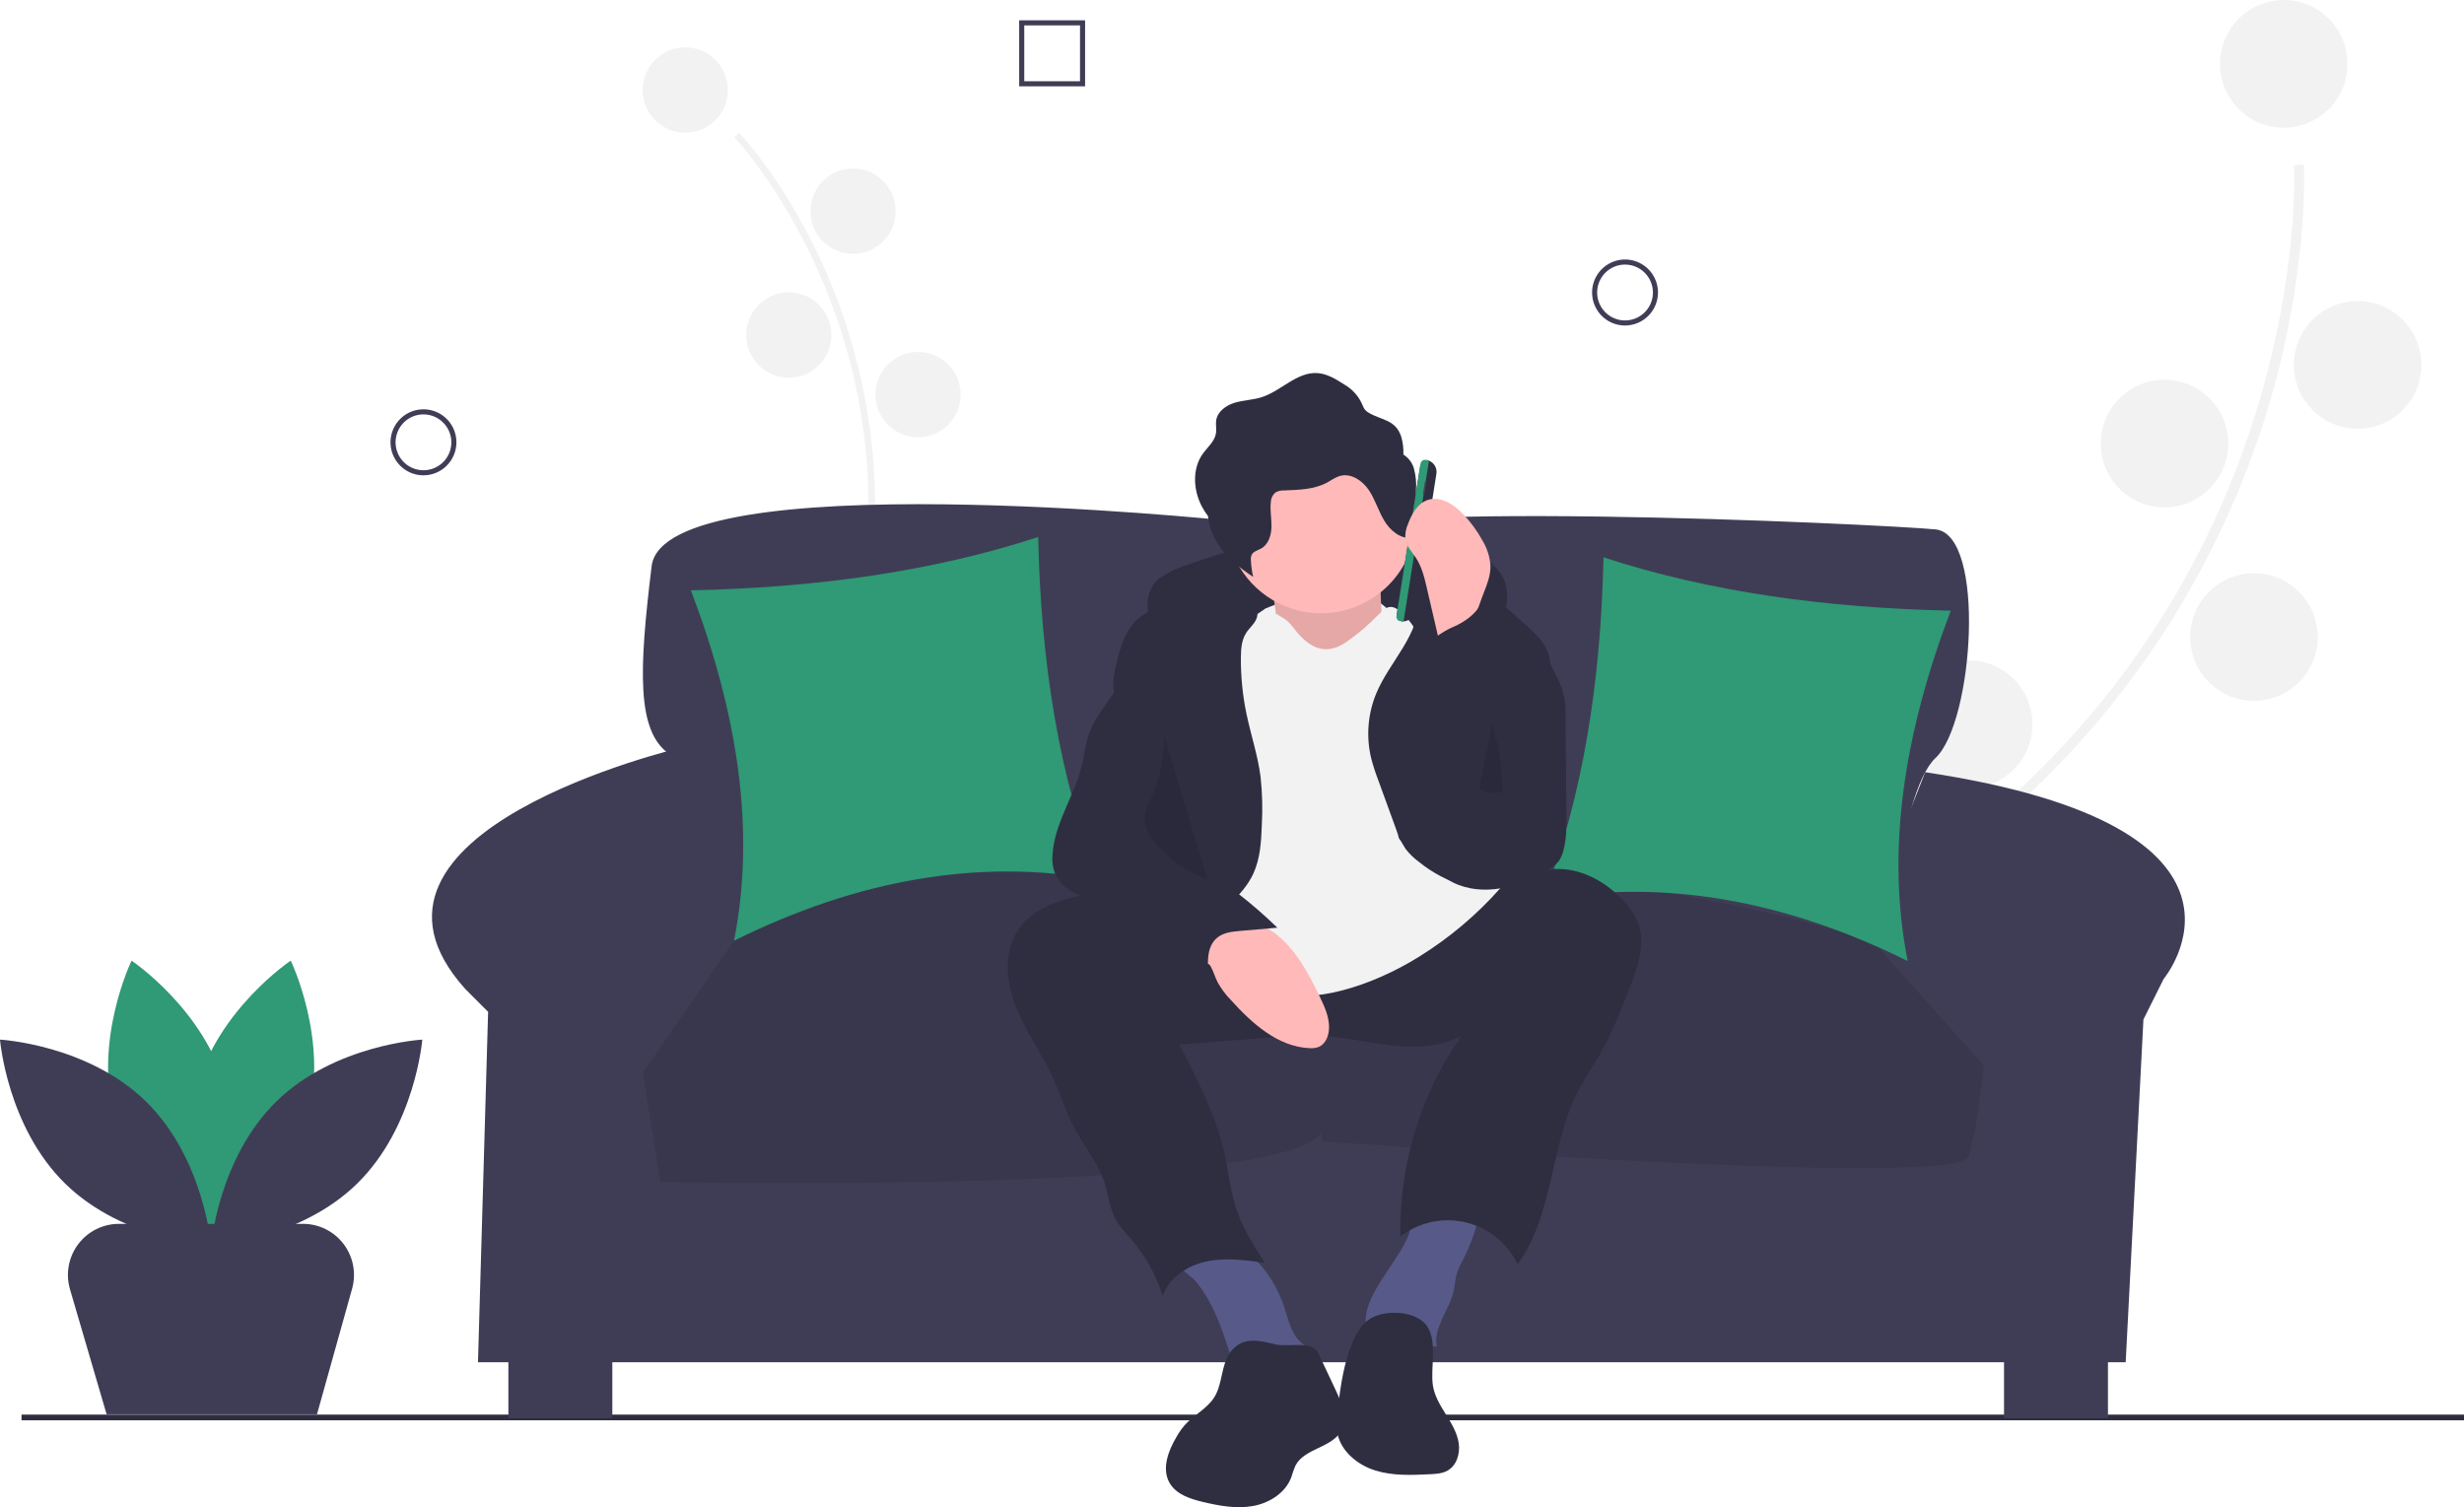 <svg width="685" height="419" viewBox="0 0 685 419" fill="none" xmlns="http://www.w3.org/2000/svg">
<g clip-path="url(#clip0)">
<path d="M259.033 263.288C258.748 263.006 252.008 256.169 246.294 239.945C241.052 225.061 235.763 199.106 240.333 159.978C248.993 85.852 204.588 38.612 204.138 38.143L205.453 36.879C205.567 36.998 216.984 49.019 227.141 70.122C240.587 98.106 245.791 129.35 242.143 160.19C233.499 234.189 260.049 261.726 260.318 261.996L259.033 263.288Z" fill="#F2F2F2"/>
<path d="M190.504 36.901C197.044 36.901 202.346 31.591 202.346 25.04C202.346 18.49 197.044 13.179 190.504 13.179C183.964 13.179 178.662 18.49 178.662 25.04C178.662 31.591 183.964 36.901 190.504 36.901Z" fill="#F2F2F2"/>
<path d="M237.156 70.573C243.696 70.573 248.997 65.262 248.997 58.712C248.997 52.161 243.696 46.851 237.156 46.851C230.616 46.851 225.314 52.161 225.314 58.712C225.314 65.262 230.616 70.573 237.156 70.573Z" fill="#F2F2F2"/>
<path d="M219.292 104.995C225.832 104.995 231.134 99.685 231.134 93.134C231.134 86.584 225.832 81.273 219.292 81.273C212.752 81.273 207.451 86.584 207.451 93.134C207.451 99.685 212.752 104.995 219.292 104.995Z" fill="#F2F2F2"/>
<path d="M255.213 121.568C261.753 121.568 267.055 116.258 267.055 109.707C267.055 103.157 261.753 97.846 255.213 97.846C248.673 97.846 243.371 103.157 243.371 109.707C243.371 116.258 248.673 121.568 255.213 121.568Z" fill="#F2F2F2"/>
<path d="M225.351 168.317C231.891 168.317 237.193 163.006 237.193 156.456C237.193 149.905 231.891 144.595 225.351 144.595C218.811 144.595 213.51 149.905 213.51 156.456C213.51 163.006 218.811 168.317 225.351 168.317Z" fill="#F2F2F2"/>
<path d="M266.085 262.013C266.085 262.013 247.668 236.463 276.994 206.751L266.085 262.013Z" fill="#F2F2F2"/>
<path d="M251.812 264.958C251.812 264.958 239.224 236.077 198.766 246.246L251.812 264.958Z" fill="#F2F2F2"/>
<path d="M482.197 355.797C482.148 355.198 481.09 340.858 490.295 316.822C498.74 294.77 517.854 260.057 560.963 219.918C642.629 143.878 637.795 46.904 637.736 45.932L640.458 45.769C640.473 46.015 641.837 70.806 632.969 104.722C621.182 149.672 596.848 190.325 562.819 221.919C481.292 297.829 484.869 355.004 484.914 355.573L482.197 355.797Z" fill="#F2F2F2"/>
<path d="M634.893 35.503C644.68 35.503 652.614 27.556 652.614 17.753C652.614 7.951 644.68 0.004 634.893 0.004C625.106 0.004 617.172 7.951 617.172 17.753C617.172 27.556 625.106 35.503 634.893 35.503Z" fill="#F2F2F2"/>
<path d="M655.431 119.202C665.218 119.202 673.152 111.255 673.152 101.452C673.152 91.65 665.218 83.703 655.431 83.703C645.644 83.703 637.71 91.65 637.71 101.452C637.71 111.255 645.644 119.202 655.431 119.202Z" fill="#F2F2F2"/>
<path d="M601.736 141.062C611.523 141.062 619.457 133.115 619.457 123.312C619.457 113.51 611.523 105.563 601.736 105.563C591.949 105.563 584.015 113.51 584.015 123.312C584.015 133.115 591.949 141.062 601.736 141.062Z" fill="#F2F2F2"/>
<path d="M626.608 194.851C636.395 194.851 644.329 186.904 644.329 177.102C644.329 167.299 636.395 159.352 626.608 159.352C616.822 159.352 608.888 167.299 608.888 177.102C608.888 186.904 616.822 194.851 626.608 194.851Z" fill="#F2F2F2"/>
<path d="M547.304 219.096C557.091 219.096 565.025 211.149 565.025 201.346C565.025 191.543 557.091 183.597 547.304 183.597C537.517 183.597 529.583 191.543 529.583 201.346C529.583 211.149 537.517 219.096 547.304 219.096Z" fill="#F2F2F2"/>
<path d="M491.468 361.197C491.468 361.197 495.232 314.19 557.425 308.835L491.468 361.197Z" fill="#F2F2F2"/>
<path d="M472.353 350.683C472.353 350.683 485.986 305.545 430.04 277.813L472.353 350.683Z" fill="#F2F2F2"/>
<path d="M85.569 310.848C79.662 332.72 59.428 346.265 59.428 346.265C59.428 346.265 48.772 324.35 54.679 302.478C60.587 280.606 80.82 267.061 80.82 267.061C80.82 267.061 91.476 288.976 85.569 310.848Z" fill="#309975"/>
<path d="M31.83 310.848C37.737 332.72 57.97 346.265 57.97 346.265C57.97 346.265 68.626 324.35 62.719 302.478C56.812 280.606 36.579 267.061 36.579 267.061C36.579 267.061 25.923 288.976 31.83 310.848Z" fill="#309975"/>
<path d="M40.51 306.147C56.719 321.952 58.699 346.247 58.699 346.247C58.699 346.247 34.398 344.919 18.189 329.114C1.98 313.309 0 289.014 0 289.014C0 289.014 24.301 290.343 40.51 306.147Z" fill="#3F3D56"/>
<path d="M76.888 306.147C60.679 321.952 58.699 346.247 58.699 346.247C58.699 346.247 83 344.919 99.209 329.114C115.419 313.309 117.398 289.014 117.398 289.014C117.398 289.014 93.098 290.343 76.888 306.147Z" fill="#3F3D56"/>
<path d="M685 393.261H5.987V394.843H685V393.261Z" fill="#2F2E41"/>
<path d="M364.38 150.35C364.38 150.35 357.333 143.292 341.124 144.703C341.124 144.703 184.674 128.468 181.151 157.409C177.627 186.35 176.922 203.29 186.084 209.643C186.084 209.643 216.035 236.819 200.531 260.819L192.074 274.936L524.001 272.113C524.001 272.113 527.525 220.584 538.096 210.702C548.667 200.82 552.19 148.586 538.096 147.174C524.001 145.762 360.504 137.998 364.38 150.35Z" fill="#3F3D56"/>
<path d="M189.255 207.879C189.255 207.879 89.888 231.172 129.353 274.936L135.696 281.289L132.877 378.699H590.95L595.883 283.407L601.521 272.113C601.521 272.113 636.63 229.937 535.213 214.673L516.954 260.819L208.283 258.701C208.283 258.701 206.168 206.467 189.255 207.879Z" fill="#3F3D56"/>
<path d="M170.227 372.346H141.333V394.228H170.227V372.346Z" fill="#3F3D56"/>
<path d="M586.017 372.346H557.124V394.228H586.017V372.346Z" fill="#3F3D56"/>
<path d="M359.02 261.172C359.02 261.172 290.031 212.114 204.054 261.525L178.684 298.23L183.617 328.582C183.617 328.582 361.914 331.406 364.028 312.347C366.142 293.289 359.02 261.172 359.02 261.172Z" fill="#3F3D56"/>
<path d="M520.478 261.525C520.478 261.525 399.439 222.702 363.058 261.525L367.552 317.288C367.552 317.288 544.438 330.7 547.257 321.524C550.076 312.347 551.486 296.112 551.486 296.112L520.478 261.525Z" fill="#3F3D56"/>
<path opacity="0.1" d="M520.478 261.525C520.478 261.525 399.439 222.702 363.058 261.525L363.158 262.769C363.039 262.191 362.971 261.878 362.971 261.878C362.971 261.878 290.031 212.114 204.054 261.525L178.684 298.23L183.617 328.582C183.617 328.582 356.265 332.261 367.357 314.871L367.551 317.288C367.551 317.288 544.438 330.7 547.257 321.524C550.076 312.347 551.486 296.112 551.486 296.112L520.478 261.525Z" fill="black"/>
<path d="M192.074 164.115C226.326 163.385 258.797 159.031 288.622 149.291C289.347 183.654 294.28 215.791 305.536 244.584C272.192 238.515 238.35 244.521 204.055 261.525C210.214 230.462 204.889 197.808 192.074 164.115Z" fill="#309975"/>
<path d="M542.324 169.762C508.072 169.032 475.601 164.678 445.776 154.938C445.051 189.301 440.118 221.438 428.863 250.231C462.207 244.162 496.049 250.168 530.344 267.172C524.184 236.109 529.509 203.455 542.324 169.762Z" fill="#309975"/>
<path d="M322.359 160.744C324.354 159.322 326.556 158.216 328.887 157.465C343.667 151.956 359.154 148.58 374.883 147.436C388.56 146.464 403.384 147.618 414.066 156.228C415.728 157.449 417.087 159.036 418.04 160.866C419.384 163.771 418.977 167.147 418.542 170.319C418.445 171.549 418.135 172.753 417.627 173.878C416.189 176.619 412.65 177.579 409.576 177.251C406.502 176.922 403.618 175.619 400.585 175.015C398.709 174.688 396.811 174.494 394.907 174.436L375.89 173.405C364.065 172.764 352.084 172.133 340.484 174.523C336.913 175.166 333.463 176.357 330.254 178.054C327.605 179.544 325.821 181.682 323.363 178.93C319.044 174.095 316.653 165.209 322.359 160.744Z" fill="#2F2E41"/>
<path d="M351.827 169.167C351.827 169.167 377.406 157.682 387.108 170.934C396.81 184.186 381.816 178.885 381.816 178.885L365.057 184.186L346.535 180.652L351.827 169.167Z" fill="#F2F2F2"/>
<path d="M353.15 160.774C353.15 160.774 356.678 177.56 354.032 181.977C351.386 186.394 369.026 192.578 369.026 192.578L385.784 185.511C385.784 185.511 381.374 158.124 385.784 152.823L353.15 160.774Z" fill="#FFB9B9"/>
<path opacity="0.1" d="M353.15 160.774C353.15 160.774 356.678 177.56 354.032 181.977C351.386 186.394 369.026 192.578 369.026 192.578L385.784 185.511C385.784 185.511 381.374 158.124 385.784 152.823L353.15 160.774Z" fill="black"/>
<path d="M336.623 362.607C339.146 367.453 340.782 372.703 342.451 377.906C342.476 378.08 342.537 378.246 342.63 378.395C342.724 378.543 342.847 378.67 342.993 378.767C343.139 378.864 343.303 378.929 343.476 378.958C343.649 378.987 343.826 378.979 343.995 378.935L359.684 378.917C361.62 378.915 364.217 378.292 364.197 376.353C364.183 374.991 362.793 374.141 361.758 373.257C358.886 370.802 358.138 366.755 356.949 363.166C354.637 356.253 350.181 350.259 344.232 346.058C343.427 345.428 342.502 344.969 341.513 344.712C340.519 344.568 339.505 344.623 338.532 344.874C335.778 345.431 325.494 347.335 327.437 351.347C328.273 353.075 331.373 354.873 332.673 356.487C334.188 358.392 335.511 360.442 336.623 362.607Z" fill="#575A89"/>
<path d="M391.178 344.382C390.625 345.547 390.009 346.68 389.334 347.778C387.061 351.533 384.379 355.035 382.262 358.88C380.942 361.279 379.831 363.871 379.685 366.606C379.539 369.341 380.501 372.252 382.679 373.908C384.956 375.639 388.079 375.719 390.909 375.316C393.74 374.912 396.554 374.1 399.405 374.314C398.443 368.866 403.031 364.071 404.178 358.659C404.5 357.139 404.548 355.563 404.98 354.07C405.445 352.705 406.039 351.388 406.756 350.138C409.04 345.682 410.654 340.912 411.547 335.984C411.655 335.386 397.601 335.288 396.283 335.574C392.169 336.465 392.77 340.965 391.178 344.382Z" fill="#575A89"/>
<path d="M282.858 258.791C278.846 265.079 279.77 273.413 282.588 280.322C285.406 287.23 289.89 293.338 292.96 300.138C294.917 304.473 296.289 309.07 298.493 313.285C301.221 318.504 305.205 323.104 307.037 328.703C308.204 332.272 308.471 336.184 310.362 339.427C311.505 341.16 312.809 342.781 314.258 344.267C318.33 348.94 321.388 354.411 323.236 360.331C324.964 355.175 330.139 351.794 335.454 350.679C340.769 349.564 346.276 350.322 351.652 351.082C348.653 346.428 345.625 341.715 343.837 336.473C342.108 331.404 341.597 326.01 340.433 320.781C338.044 310.059 332.942 300.169 327.89 290.417L353.854 288.355C358.092 287.928 362.352 287.77 366.61 287.881C373.312 288.197 379.877 289.842 386.543 290.603C393.209 291.364 400.26 291.164 406.201 288.041C394.841 304.366 388.926 323.87 389.299 343.765C391.838 341.795 394.784 340.418 397.923 339.735C401.062 339.053 404.313 339.082 407.439 339.821C410.565 340.56 413.486 341.99 415.989 344.006C418.492 346.022 420.513 348.573 421.905 351.472C432.079 337.545 430.87 318.157 438.932 302.905C440.59 299.769 442.622 296.848 444.411 293.785C447.95 287.728 450.517 281.16 453.069 274.623C455.324 268.846 457.596 262.417 455.433 256.604C454.535 254.398 453.227 252.384 451.578 250.667C446.926 245.53 440.451 241.73 433.529 241.572C422.903 241.329 414.124 249.218 404.802 254.334C393.823 260.36 381.013 262.755 368.525 261.87C355.72 260.962 343.491 256.764 331.292 253.066C325.19 251.131 318.987 249.528 312.711 248.265C307.48 247.282 302.497 248.371 297.342 249.711C291.729 251.17 286.088 253.727 282.858 258.791Z" fill="#2F2E41"/>
<path d="M393.723 143.989C393.717 151.016 390.927 157.754 385.966 162.723C381.005 167.692 374.278 170.486 367.262 170.492C365.686 170.495 364.112 170.353 362.561 170.068C357.609 169.172 353.015 166.881 349.317 163.462C345.62 160.044 342.972 155.64 341.685 150.768C340.397 145.895 340.524 140.756 342.05 135.953C343.575 131.15 346.437 126.882 350.298 123.651C354.16 120.419 358.861 118.357 363.851 117.707C368.841 117.057 373.913 117.846 378.471 119.981C383.03 122.116 386.885 125.508 389.587 129.761C392.288 134.013 393.723 138.949 393.723 143.989Z" fill="#FFB9B9"/>
<path d="M351.827 169.167C351.827 169.167 356.678 171.376 358.442 173.143C360.206 174.909 365.498 184.627 374.318 178.443C383.139 172.259 384.021 168.725 386.667 168.725C389.313 168.725 392.841 174.026 392.841 174.026L417.096 246.91C410.559 254.301 402.982 260.699 394.605 265.904C380.493 274.738 363.734 279.155 355.796 275.622C347.858 272.088 332.864 269.438 330.218 262.37C327.572 255.303 323.162 234.1 323.162 234.1L335.51 180.21L351.827 169.167Z" fill="#F2F2F2"/>
<path d="M348.421 242.88C350.344 238.719 350.624 234.01 350.787 229.429C351.046 224.891 350.926 220.34 350.428 215.822C349.646 209.912 347.725 204.219 346.511 198.383C345.448 193.265 344.931 188.047 344.969 182.819C344.986 180.434 345.159 177.922 346.457 175.922C347.362 174.527 348.778 173.446 349.344 171.881C350.454 168.813 347.713 165.6 344.709 164.336C341.135 162.833 337.051 162.934 333.291 163.877C329.531 164.821 326.025 166.555 322.551 168.278C320.042 169.522 317.48 170.805 315.534 172.822C312.796 175.659 311.592 179.612 310.62 183.436C309.842 186.497 309.151 189.689 309.743 192.791C310.704 197.829 314.804 201.618 316.99 206.256C319.528 211.642 319.357 217.919 318.348 223.788C317.338 229.658 315.546 235.397 314.993 241.327C314.441 247.257 315.289 253.632 318.998 258.287C320.51 260.184 324.61 264.68 327.378 264.171C329.551 263.771 332.703 258.978 334.454 257.459C339.514 253.069 345.516 249.165 348.421 242.88Z" fill="#2F2E41"/>
<path d="M394.632 166.286C394.71 171.213 392.541 175.897 389.991 180.111C387.441 184.325 384.446 188.311 382.566 192.865C380.231 198.566 379.754 204.86 381.204 210.849C381.743 212.888 382.393 214.897 383.15 216.866L387.983 230.143C388.633 232.231 389.576 234.215 390.785 236.036C391.878 237.431 393.159 238.666 394.593 239.706C398.264 242.675 402.488 244.882 407.02 246.199C411.567 247.403 416.541 247.327 420.837 245.409C421.303 227.411 424.19 209.557 429.42 192.331C430.386 189.151 431.442 185.803 430.697 182.564C429.862 178.936 426.953 176.212 424.187 173.724C415.729 166.117 406.427 158.125 395.106 157.1C388.553 156.506 394.577 162.724 394.632 166.286Z" fill="#2F2E41"/>
<path d="M336.751 268.999C337.422 270.314 337.839 271.746 338.503 273.066C339.482 274.835 340.692 276.465 342.102 277.913C347.999 284.463 355.208 290.987 364.005 291.382C364.878 291.464 365.76 291.353 366.586 291.057C368.125 290.416 369.034 288.765 369.334 287.122C369.957 283.701 368.45 280.287 366.94 277.155C363.668 270.368 359.986 263.407 353.86 259.03C347.821 254.714 339.73 253.666 332.687 255.839C329.496 256.824 324.205 258.543 328.43 261.459C331.635 263.671 334.893 265.356 336.751 268.999Z" fill="#FFB9B9"/>
<path d="M342.043 375.906C339.413 379.485 339.94 384.601 337.611 388.384C335.592 391.662 331.787 393.381 329.262 396.286C328.456 397.251 327.737 398.286 327.115 399.379C324.772 403.309 322.868 408.347 325.175 412.298C327.031 415.477 330.933 416.719 334.511 417.566C339.033 418.636 343.732 419.493 348.306 418.675C352.881 417.857 357.351 415.051 358.982 410.693C359.303 409.597 359.684 408.52 360.124 407.466C362.603 402.577 370.38 402.524 372.918 397.665C374.694 394.265 373.061 390.154 371.43 386.682L366.446 376.077C364.792 372.558 358.088 374.582 354.592 373.739C350.034 372.639 345.322 371.427 342.043 375.906Z" fill="#2F2E41"/>
<path d="M380.59 366.796C378.475 368.28 377.108 370.61 376.081 372.983C373.614 378.683 372.767 384.931 371.945 391.088C371.615 393.554 371.287 396.079 371.802 398.513C372.865 403.542 377.414 407.244 382.31 408.782C387.207 410.319 392.459 410.082 397.584 409.831C399.23 409.75 400.941 409.651 402.385 408.854C404.961 407.432 405.967 404.087 405.525 401.175C405.084 398.262 403.495 395.67 401.94 393.17C400.385 390.669 398.795 388.079 398.349 385.167C397.6 380.268 399.714 373.077 396.71 368.646C393.698 364.204 384.608 363.975 380.59 366.796Z" fill="#2F2E41"/>
<path d="M393.057 130.177C392.586 128.592 391.549 127.236 390.144 126.369C390.217 124.671 390.009 122.973 389.529 121.343C387.927 116.598 384.13 116.87 380.549 114.772C378.995 113.862 379.091 113.057 378.282 111.562C377.222 109.602 375.634 107.98 373.699 106.879C371.401 105.412 368.976 103.902 366.257 103.717C360.544 103.327 356.164 108.709 350.704 110.436C348.298 111.197 345.712 111.229 343.292 111.948C340.873 112.668 338.459 114.387 338.098 116.889C337.932 118.044 338.226 119.229 338.057 120.383C337.721 122.679 335.711 124.286 334.365 126.174C331.389 130.348 331.729 136.246 334.109 140.788C334.611 141.728 335.185 142.627 335.825 143.478C336.024 145.625 336.639 147.712 337.637 149.622C340.017 154.164 344.113 157.559 348.391 160.378C348.04 158.872 347.828 157.337 347.756 155.792C347.696 155.277 347.763 154.755 347.951 154.272C348.427 153.274 349.686 153.009 350.646 152.463C352.634 151.331 353.414 148.827 353.471 146.537C353.529 144.248 353.044 141.954 353.284 139.677C353.293 139.153 353.412 138.637 353.633 138.162C353.853 137.687 354.171 137.263 354.565 136.919C355.299 136.5 356.137 136.3 356.981 136.342C361.054 136.176 365.31 136.101 368.903 134.171C370.129 133.513 371.268 132.643 372.614 132.291C375.667 131.494 378.788 133.637 380.548 136.261C382.308 138.884 383.185 142.006 384.809 144.717C386.432 147.427 389.237 149.844 392.376 149.523C392.553 149.523 392.728 149.486 392.89 149.414C393.051 149.342 393.196 149.237 393.314 149.105C393.449 148.861 393.509 148.583 393.487 148.305L393.662 136.286C393.808 134.23 393.603 132.164 393.057 130.177Z" fill="#2F2E41"/>
<path d="M309.318 193.047C306.793 196.778 303.883 200.365 302.495 204.652C301.679 207.172 301.426 209.836 300.835 212.418C298.869 221.018 293.186 228.657 292.615 237.461C292.415 239.418 292.702 241.393 293.45 243.212C295.08 246.763 298.981 248.635 302.702 249.812C306.423 250.989 310.42 251.838 313.39 254.373C314.885 255.809 316.241 257.383 317.44 259.075C322.285 265.112 328.805 269.58 336.178 271.917C335.595 267.897 335.322 263.052 338.53 260.567C340.267 259.222 342.587 258.983 344.774 258.793L355.109 257.899C348.218 251.204 340.622 245.277 332.455 240.222C329.597 238.454 326.487 236.589 325.182 233.489C324.366 231.551 324.377 229.38 324.358 227.277C324.287 219.578 323.636 211.896 322.411 204.296C321.56 199.019 320.434 193.789 319.145 188.601C318.784 187.145 316.646 180.613 314.015 182.141C313.395 182.501 312.815 186.645 312.453 187.505C311.592 189.451 310.542 191.307 309.318 193.047Z" fill="#2F2E41"/>
<path opacity="0.1" d="M323.619 204.372C323.736 210.613 322.412 216.796 319.752 222.44C319.06 223.688 318.55 225.028 318.237 226.421C317.775 229.391 319.462 232.266 321.391 234.569C325.196 239.099 330.131 242.538 335.694 244.536" fill="black"/>
<path d="M389.464 172.715L390.086 172.814C389.542 172.727 389.053 172.428 388.729 171.981C388.405 171.534 388.271 170.976 388.358 170.431L394.793 129.705C394.88 129.16 395.179 128.671 395.625 128.346C396.071 128.021 396.628 127.887 397.172 127.974L396.55 127.875C396.983 127.944 397.398 128.097 397.772 128.327C398.146 128.556 398.471 128.857 398.729 129.212C398.987 129.568 399.172 129.971 399.275 130.398C399.377 130.825 399.395 131.268 399.326 131.702L393.284 169.934C393.216 170.368 393.063 170.784 392.834 171.158C392.604 171.533 392.304 171.859 391.949 172.117C391.594 172.375 391.192 172.561 390.766 172.663C390.339 172.766 389.897 172.784 389.464 172.715Z" fill="#2F2E41"/>
<path d="M396.329 127.841L397.273 127.991L390.187 172.831L389.243 172.681C389.084 172.656 388.931 172.599 388.793 172.515C388.656 172.43 388.536 172.32 388.441 172.189C388.347 172.058 388.278 171.91 388.241 171.753C388.203 171.595 388.197 171.432 388.222 171.273L394.924 128.865C394.949 128.705 395.005 128.552 395.089 128.414C395.174 128.276 395.284 128.156 395.415 128.061C395.546 127.966 395.693 127.898 395.85 127.86C396.007 127.822 396.17 127.816 396.329 127.841Z" fill="#309975"/>
<path d="M396.453 133.781L396.272 133.752C396.208 133.742 396.147 133.786 396.137 133.851L395.596 137.274C395.586 137.338 395.63 137.399 395.694 137.409L395.876 137.438C395.94 137.448 396.001 137.404 396.011 137.34L396.552 133.916C396.562 133.852 396.518 133.791 396.453 133.781Z" fill="#464353"/>
<path d="M412.458 164.881C413.431 162.427 414.42 159.888 414.353 157.248C414.186 154.855 413.461 152.534 412.239 150.472C410.752 147.704 408.896 145.152 406.721 142.886C404.133 140.188 400.394 137.78 396.864 139.004C394.061 139.976 392.463 142.899 391.426 145.682C390.809 147.042 390.565 148.542 390.719 150.027C391.063 151.943 392.54 153.415 393.611 155.04C395.29 157.588 396.009 160.633 396.699 163.607L398.428 171.065L401.399 183.877C401.321 183.539 406.917 178.231 407.581 177.101C409.721 173.46 410.9 168.811 412.458 164.881Z" fill="#FFB9B9"/>
<path d="M428.346 178.95L432.566 187.741C434.599 191.356 435.525 195.49 435.227 199.628L435.477 225.999C435.511 229.523 435.538 233.101 434.612 236.5C434.349 237.635 433.853 238.703 433.156 239.636C432.44 240.44 431.597 241.121 430.66 241.65C422.673 246.649 412.316 249.49 403.877 245.301C401.944 244.269 400.107 243.067 398.386 241.711C395.023 239.216 391.61 236.673 389.094 233.323C386.46 229.817 398.569 216.479 396.797 212.467C393.624 205.279 395.381 188.232 390.455 182.114C389.738 181.224 396.253 182.026 396.227 180.883C396.175 178.571 401.71 175.229 403.845 174.35C407.492 172.847 411.691 169.782 412.301 165.879C420.057 176.067 398.279 206.847 410.518 210.57C410.71 210.692 410.931 210.761 411.159 210.768C411.387 210.775 411.612 210.72 411.811 210.609C412.01 210.499 412.176 210.336 412.29 210.139C412.404 209.941 412.463 209.717 412.46 209.489C413.155 206.577 413.401 203.579 413.909 200.629C414.841 195.258 416.636 190.073 419.224 185.277C420.673 182.587 425.367 172.744 428.346 178.95Z" fill="#2F2E41"/>
<path opacity="0.1" d="M415.262 199.113C414.64 200.787 415.205 202.64 415.684 204.361C417.073 209.354 417.721 214.524 417.608 219.705C417.629 219.796 417.626 219.89 417.601 219.98C417.575 220.069 417.528 220.15 417.463 220.217C417.399 220.283 417.318 220.333 417.23 220.36C417.141 220.388 417.047 220.393 416.956 220.375C414.92 220.5 412.59 220.513 411.208 219.01" fill="black"/>
<path d="M88.127 393.169H29.634L19.459 358.427C18.839 356.31 18.72 354.077 19.112 351.906C19.504 349.734 20.395 347.684 21.715 345.918C23.036 344.152 24.749 342.718 26.718 341.731C28.688 340.743 30.861 340.229 33.064 340.229H84.233C86.421 340.229 88.58 340.736 90.54 341.711C92.499 342.686 94.207 344.102 95.529 345.848C96.852 347.594 97.752 349.623 98.161 351.777C98.57 353.93 98.476 356.148 97.886 358.259L88.127 393.169Z" fill="#3F3D56"/>
<path d="M117.725 132.14C115.913 132.14 114.142 131.601 112.635 130.593C111.129 129.585 109.954 128.152 109.261 126.475C108.567 124.798 108.386 122.953 108.74 121.173C109.093 119.393 109.966 117.758 111.247 116.475C112.528 115.191 114.16 114.317 115.938 113.963C117.715 113.609 119.557 113.791 121.231 114.485C122.905 115.18 124.336 116.356 125.342 117.865C126.349 119.374 126.886 121.148 126.886 122.963C126.884 125.396 125.918 127.729 124.2 129.449C122.483 131.169 120.154 132.137 117.725 132.14ZM117.725 115.199C116.192 115.199 114.693 115.654 113.418 116.507C112.143 117.36 111.15 118.573 110.563 119.992C109.976 121.411 109.823 122.972 110.122 124.478C110.421 125.984 111.159 127.368 112.243 128.454C113.328 129.539 114.709 130.279 116.213 130.579C117.716 130.878 119.275 130.724 120.692 130.137C122.108 129.549 123.319 128.554 124.171 127.277C125.022 126 125.477 124.499 125.477 122.963C125.475 120.905 124.657 118.931 123.204 117.475C121.751 116.02 119.78 115.201 117.725 115.199Z" fill="#3F3D56"/>
<path d="M451.766 90.493C449.954 90.493 448.183 89.955 446.677 88.947C445.17 87.938 443.996 86.505 443.302 84.829C442.609 83.152 442.428 81.307 442.781 79.527C443.135 77.747 444.007 76.112 445.288 74.828C446.57 73.545 448.202 72.671 449.979 72.317C451.756 71.963 453.598 72.144 455.272 72.839C456.946 73.534 458.377 74.71 459.384 76.219C460.391 77.728 460.928 79.502 460.928 81.317C460.925 83.75 459.959 86.082 458.242 87.802C456.524 89.523 454.195 90.49 451.766 90.493ZM451.766 73.552C450.233 73.552 448.734 74.008 447.46 74.861C446.185 75.714 445.191 76.927 444.605 78.346C444.018 79.764 443.864 81.326 444.163 82.832C444.463 84.338 445.201 85.721 446.285 86.807C447.369 87.893 448.75 88.633 450.254 88.932C451.758 89.232 453.317 89.078 454.733 88.49C456.15 87.903 457.36 86.907 458.212 85.631C459.064 84.354 459.518 82.853 459.518 81.317C459.516 79.258 458.699 77.285 457.245 75.829C455.792 74.373 453.822 73.555 451.766 73.552Z" fill="#3F3D56"/>
<path d="M301.659 24H283.336V5.647H301.659V24ZM284.746 22.588H300.25V7.059H284.746V22.588Z" fill="#3F3D56"/>
</g>
<defs>
<clipPath id="clip0">
<rect width="685" height="419" fill="white"/>
</clipPath>
</defs>
</svg>
